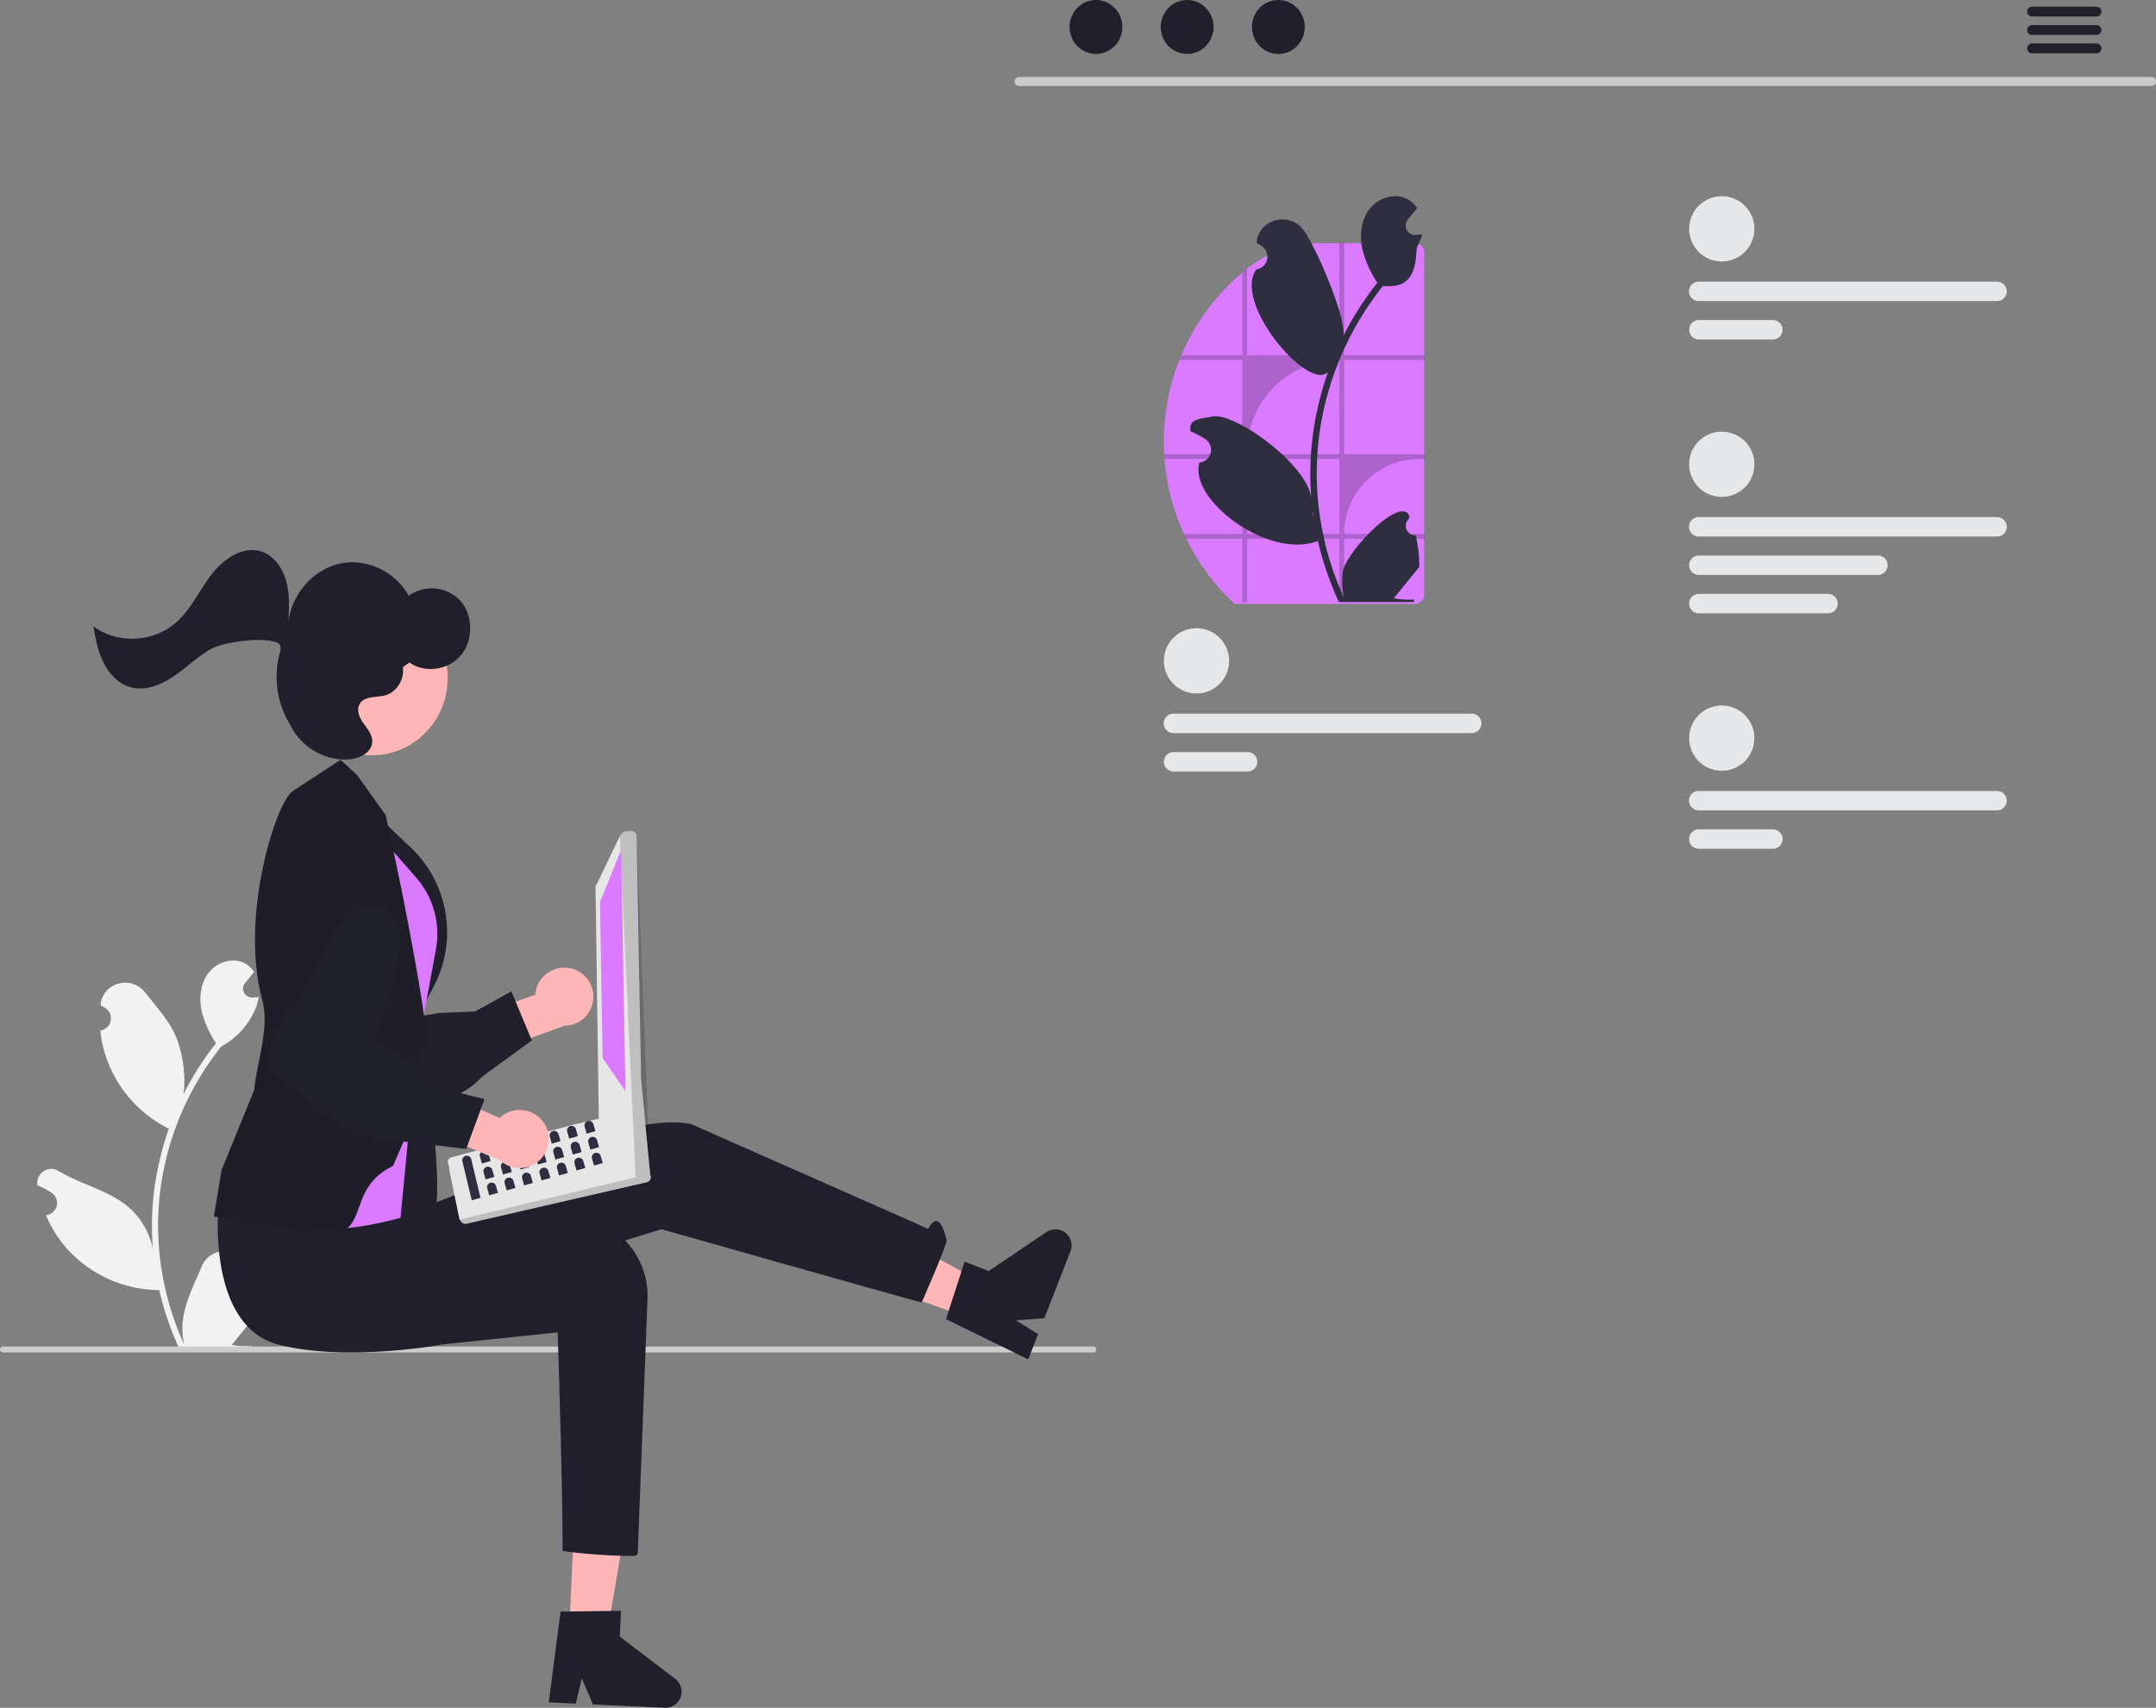 <svg width="864.67" height="685.078" xmlns="http://www.w3.org/2000/svg" data-name="Layer 1">

 <rect width="100%" height="100%" fill="#808080" stroke="none"/>

 <g>
  <title>Layer 1</title>
  <path id="svg_1" fill="#f2f2f2" d="m101.306,515.339a3.613,3.613 0 0 1 -2.619,-6.263c0.091,-0.362 0.156,-0.622 0.248,-0.984q-0.049,-0.118 -0.098,-0.236a9.703,9.703 0 0 0 -17.898,0.067c-2.927,7.051 -6.654,14.113 -7.572,21.568a28.706,28.706 0 0 0 0.504,9.872a115.086,115.086 0 0 1 -10.469,-47.799a111.08,111.08 0 0 1 0.689,-12.392q0.571,-5.06 1.584,-10.047a116.419,116.419 0 0 1 23.087,-49.342a30.983,30.983 0 0 0 12.886,-13.369a23.634,23.634 0 0 0 2.149,-6.458c-0.627,0.082 -1.265,0.134 -1.892,0.175c-0.195,0.01 -0.401,0.021 -0.597,0.031l-0.074,0.003a3.58,3.58 0 0 1 -2.94,-5.832q0.406,-0.5 0.813,-0.999c0.411,-0.514 0.833,-1.018 1.244,-1.532a1.785,1.785 0 0 0 0.134,-0.154c0.473,-0.586 0.946,-1.162 1.419,-1.748a10.352,10.352 0 0 0 -3.394,-3.28c-4.741,-2.777 -11.281,-0.854 -14.706,3.435c-3.435,4.288 -4.083,10.304 -2.89,15.662a41.485,41.485 0 0 0 5.738,12.793c-0.257,0.329 -0.525,0.648 -0.782,0.977a117.172,117.172 0 0 0 -12.23,19.375a48.709,48.709 0 0 0 -2.908,-22.624c-2.783,-6.715 -8.001,-12.37 -12.595,-18.175c-5.519,-6.973 -16.835,-3.93 -17.807,4.909q-0.014,0.128 -0.028,0.257q1.024,0.577 2.004,1.226a4.901,4.901 0 0 1 -1.976,8.919l-0.1,0.015a48.767,48.767 0 0 0 1.285,7.291a50.21,50.21 0 0 0 25,31.468c0.401,0.206 0.792,0.411 1.193,0.607a119.598,119.598 0 0 0 -6.438,30.296a113.435,113.435 0 0 0 0.082,18.315l-0.031,-0.216a29.974,29.974 0 0 0 -10.232,-17.308c-7.874,-6.469 -18.999,-8.851 -27.494,-14.05a5.625,5.625 0 0 0 -8.616,5.473q0.017,0.114 0.035,0.227a32.928,32.928 0 0 1 3.692,1.779q1.024,0.578 2.004,1.226a4.901,4.901 0 0 1 -1.976,8.919l-0.1,0.015c-0.072,0.01 -0.134,0.021 -0.206,0.031a48.808,48.808 0 0 0 8.978,14.058a50.254,50.254 0 0 0 36.446,15.991l0.01,0a119.562,119.562 0 0 0 8.032,23.447l28.692,0c0.103,-0.319 0.195,-0.648 0.288,-0.967a32.599,32.599 0 0 1 -7.939,-0.473c2.129,-2.612 4.257,-5.245 6.386,-7.857a1.78,1.78 0 0 0 0.134,-0.154c1.08,-1.337 2.17,-2.663 3.25,-4l0.001,-0.002a47.75,47.75 0 0 0 -1.399,-12.164l-0.001,-0.001z"/>
  <path id="svg_2" fill="#ccc" d="m439.67,541.344a1.186,1.186 0 0 1 -1.19,1.19l-437.29,0a1.19,1.19 0 0 1 0,-2.38l437.29,0a1.187,1.187 0 0 1 1.19,1.19z"/>
  <path id="svg_3" fill="#ffb6b6" d="m228.982,388.484a11.583,11.583 0 0 0 -14.259,10.59l-24.999,8.7l1.582,16.481l35.131,-12.782a11.646,11.646 0 0 0 2.546,-22.989l0,0z"/>
  <path id="svg_4" fill="#201f2b" d="m188.24,436.387c-9.94,6.928 -27.452,10.472 -51.286,10.31a9.53,9.53 0 0 1 -7.026,-3.064c-6.377,-6.641 -6.128,-21.8 -6.088,-23.264l-6.99,-26.342c-0.15,-0.403 -4.019,-11.212 -0.083,-18.759a12.369,12.369 0 0 1 8.226,-6.269c14.782,-3.923 28.678,35.647 30.444,40.875l20.745,-3.533l14.326,-0.589l14.576,-8.045l8.206,19.64l-20.308,14.841a25.664,25.664 0 0 1 -4.742,4.2z"/>
  <polygon id="svg_5" fill="#ffb6b6" points="228.268 654.202 243.549 654.916 253.575 596.315 231.022 595.261 228.268 654.202"/>
  <path id="svg_6" fill="#201f2b" d="m224.831,646.486l24.223,-0.312l-0.484,10.349l22.224,16.935a6.472,6.472 0 0 1 -4.225,11.613l-28.759,-1.345l-4.478,-10.469l-2.414,10.147l-10.843,-0.507l4.755,-36.411z"/>
  <polygon id="svg_7" fill="#ffb6b6" points="387.812 528.378 393.379 514.129 341.068 485.876 314.642 502.486 387.812 528.378"/>
  <path id="svg_8" fill="#201f2b" d="m379.402,529.165l7.457,-23.049l9.65,3.771l23.157,-15.635a6.472,6.472 0 0 1 9.65,7.719l-10.478,26.816l-11.352,0.892l8.84,5.535l-3.951,10.111l-32.974,-16.158z"/>
  <path id="svg_9" fill="#201f2b" d="m87.296,485.97s6.346,40.516 36.346,43.516s57.654,-10.516 57.654,-10.516l84,-25.87s89.346,25.386 104.346,29.386c0,0 10.346,-23.484 10,-25c-3.19,-13.958 -7.346,-4.516 -7.346,-4.516l-95,-42s-15,-4 -41,7s-95.654,37.516 -95.654,37.516l-53.346,-9.516z"/>
  <path id="svg_10" fill="#201f2b" d="m87.642,483.486s-5.003,48.537 24.22,55.951c27.78,7.049 66.098,-0.182 66.098,-0.182l45.681,-4.769s2,58.696 2,87.696a220.258,220.258 0 0 0 28,2c2,0 2.133,-1.048 2.133,-1.048l3.873,-101.444a31.658,31.658 0 0 0 -32.754,-33.585q-3.235,0.123 -6.786,0.458c-28.102,2.695 -62.99,-3.034 -62.99,-3.034l-69.474,-2.043z"/>
  <path id="svg_11" fill="#201f2b" d="m168.701,413.075s11.864,71.744 3.846,77.471s-19.013,5.75 -19.013,5.75l-2.557,-39.613l17.723,-43.608z"/>
  <path id="svg_12" fill="#201f2b" d="m148.913,324.963l15.863,15.073a46.752,46.752 0 0 1 9.2,55.604l-7.583,14.46l-17.48,-85.137z"/>
  <path id="svg_13" fill="#da7aff" d="m145.366,327.498l21.494,24.482a34.355,34.355 0 0 1 8.362,19.198l0,0a34.355,34.355 0 0 1 -0.391,9.683l-8.1,44.034l-6.088,63.591s-47.003,14.242 -51.814,-7.75s36.538,-153.239 36.538,-153.239z"/>
  <path id="svg_14" fill="#1e1d28" d="m125.191,494.463c-30.898,-5.149 -38.467,-6.171 -38.938,-6.352l-0.472,-0.18l3.097,-18.584l13.078,-32.135c0.849,-10.512 6.358,-24.754 3.206,-36.194c-9.161,-33.257 5.723,-80.253 12.529,-83.853l18.869,-12.37l6.624,6.073l11.484,16.077c9.449,42.091 15.975,81.323 15.658,83.721l-5.832,41.207l-6.872,15.806c-20.848,10.059 -6.829,31.051 -32.43,26.785z"/>
  <path id="svg_15" fill="#e6e6e6" d="m181.131,464.232l48.514,-12.98l4.272,-1.013l3.046,-0.723l3.55,-0.839l0.028,-0.007a2.013,2.013 0 0 1 1.507,0.251l18.014,21.598a1.59,1.59 0 0 1 0.424,0.381a0.714,0.714 0 0 1 0.128,0.135a2.056,2.056 0 0 1 -1.159,3.21l-72.373,16.655a2.039,2.039 0 0 1 -2.049,-0.724l-0.734,-0.952l-4.005,-19.286l-0.285,-2.504a1.996,1.996 0 0 1 -0.375,-0.788a2.028,2.028 0 0 1 1.499,-2.414z"/>
  <path id="svg_16" opacity="0.17" d="m184.298,489.223l0.739,0.955a2.038,2.038 0 0 0 2.044,0.724l72.376,-16.656a2.052,2.052 0 0 0 1.156,-3.208a0.611,0.611 0 0 0 -0.126,-0.135l-76.188,18.32z"/>
  <path id="svg_17" fill="#e6e6e6" d="m240.151,448.536l-1.309,-92.265a2.106,2.106 0 0 1 0.467,-1.542l9.274,-19.301l0.963,-1.17a2.132,2.132 0 0 1 1.425,-0.754l2.019,-0.188a2.107,2.107 0 0 1 2.303,1.891l0,0l1.818,97.624l0.002,0.007l0.901,9.4l1.067,11.162l0.003,0.014l1.666,17.366a2.062,2.062 0 0 1 -0.557,1.637a2.091,2.091 0 0 1 -1.585,0.678l-1.313,-0.026a2.14,2.14 0 0 1 -1.364,-0.538l-0.735,-0.66l-0.34,-0.31l-14.007,-21.653a2.094,2.094 0 0 1 -0.697,-1.371z"/>
  <path id="svg_18" opacity="0.17" d="m248.586,335.428l6.267,136.136l0.343,0.306l0.732,0.658a2.132,2.132 0 0 0 1.364,0.538l1.315,0.026a2.115,2.115 0 0 0 2.141,-2.314l-5.459,-135.57a2.108,2.108 0 0 0 -2.299,-1.897l-2.023,0.194a2.078,2.078 0 0 0 -1.418,0.754l-0.964,1.168z"/>
  <polygon id="svg_19" fill="#da7aff" points="249.113 340.929 240.632 361.864 241.681 424.491 250.863 437.77 249.113 340.929"/>
  <path id="svg_20" fill="#2f2e41" d="m186.722,463.68a1.821,1.821 0 0 0 -1.252,2.249l3.736,15.571l3.501,-0.997l-3.736,-15.571a1.821,1.821 0 0 0 -2.249,-1.252z"/>
  <path id="svg_21" fill="#2f2e41" d="m193.724,461.686a1.821,1.821 0 0 0 -1.252,2.249l0.797,2.801l3.501,-0.997l-0.797,-2.801a1.821,1.821 0 0 0 -2.249,-1.252z"/>
  <path id="svg_22" fill="#2f2e41" d="m200.726,459.693a1.821,1.821 0 0 0 -1.252,2.249l0.797,2.801l3.501,-0.997l-0.797,-2.801a1.821,1.821 0 0 0 -2.249,-1.252z"/>
  <path id="svg_23" fill="#2f2e41" d="m207.728,457.699a1.821,1.821 0 0 0 -1.252,2.249l0.797,2.801l3.501,-0.997l-0.797,-2.801a1.821,1.821 0 0 0 -2.249,-1.252z"/>
  <path id="svg_24" fill="#2f2e41" d="m214.73,455.705a1.821,1.821 0 0 0 -1.252,2.249l0.797,2.801l3.501,-0.997l-0.797,-2.801a1.821,1.821 0 0 0 -2.249,-1.252z"/>
  <path id="svg_25" fill="#2f2e41" d="m221.731,453.711a1.821,1.821 0 0 0 -1.252,2.249l0.797,2.801l3.501,-0.997l-0.797,-2.801a1.821,1.821 0 0 0 -2.249,-1.252z"/>
  <path id="svg_26" fill="#2f2e41" d="m228.733,451.718a1.821,1.821 0 0 0 -1.252,2.249l0.797,2.801l3.501,-0.997l-0.797,-2.801a1.821,1.821 0 0 0 -2.249,-1.252z"/>
  <path id="svg_27" fill="#2f2e41" d="m235.735,449.724a1.821,1.821 0 0 0 -1.252,2.249l0.797,2.801l3.501,-0.997l-0.797,-2.801a1.821,1.821 0 0 0 -2.249,-1.252z"/>
  <path id="svg_28" fill="#2f2e41" d="m195.194,468.071a1.821,1.821 0 0 0 -1.252,2.249l0.797,2.801l3.501,-0.997l-0.797,-2.801a1.821,1.821 0 0 0 -2.249,-1.252z"/>
  <path id="svg_29" fill="#2f2e41" d="m202.195,466.078a1.821,1.821 0 0 0 -1.252,2.249l0.797,2.801l3.501,-0.997l-0.797,-2.801a1.821,1.821 0 0 0 -2.249,-1.252z"/>
  <path id="svg_30" fill="#2f2e41" d="m209.197,464.084a1.821,1.821 0 0 0 -1.252,2.249l0.797,2.801l3.501,-0.997l-0.797,-2.801a1.821,1.821 0 0 0 -2.249,-1.252z"/>
  <path id="svg_31" fill="#2f2e41" d="m216.199,462.09a1.821,1.821 0 0 0 -1.252,2.249l0.797,2.801l3.501,-0.997l-0.797,-2.801a1.821,1.821 0 0 0 -2.249,-1.252z"/>
  <path id="svg_32" fill="#2f2e41" d="m223.201,460.097a1.821,1.821 0 0 0 -1.252,2.249l0.797,2.801l3.501,-0.997l-0.797,-2.801a1.821,1.821 0 0 0 -2.249,-1.252z"/>
  <path id="svg_33" fill="#2f2e41" d="m230.203,458.103a1.821,1.821 0 0 0 -1.252,2.249l0.797,2.801l3.501,-0.997l-0.797,-2.801a1.821,1.821 0 0 0 -2.249,-1.252z"/>
  <path id="svg_34" fill="#2f2e41" d="m237.205,456.109a1.821,1.821 0 0 0 -1.252,2.249l0.797,2.801l3.501,-0.997l-0.797,-2.801a1.821,1.821 0 0 0 -2.249,-1.252z"/>
  <path id="svg_35" fill="#2f2e41" d="m196.663,474.457a1.821,1.821 0 0 0 -1.252,2.249l0.797,2.801l3.501,-0.997l-0.797,-2.801a1.821,1.821 0 0 0 -2.249,-1.252z"/>
  <path id="svg_36" fill="#2f2e41" d="m203.665,472.463a1.821,1.821 0 0 0 -1.252,2.249l0.797,2.801l3.501,-0.997l-0.797,-2.801a1.821,1.821 0 0 0 -2.249,-1.252z"/>
  <path id="svg_37" fill="#2f2e41" d="m210.667,470.469a1.821,1.821 0 0 0 -1.252,2.249l0.797,2.801l3.501,-0.997l-0.797,-2.801a1.821,1.821 0 0 0 -2.249,-1.252z"/>
  <path id="svg_38" fill="#2f2e41" d="m217.669,468.476a1.821,1.821 0 0 0 -1.252,2.249l0.797,2.801l3.501,-0.997l-0.797,-2.801a1.821,1.821 0 0 0 -2.249,-1.252z"/>
  <path id="svg_39" fill="#2f2e41" d="m224.67,466.482a1.821,1.821 0 0 0 -1.252,2.249l0.797,2.801l3.501,-0.997l-0.797,-2.801a1.821,1.821 0 0 0 -2.249,-1.252z"/>
  <path id="svg_40" fill="#2f2e41" d="m231.672,464.488a1.821,1.821 0 0 0 -1.252,2.249l0.797,2.801l3.501,-0.997l-0.798,-2.801a1.821,1.821 0 0 0 -2.249,-1.252z"/>
  <path id="svg_41" fill="#2f2e41" d="m238.674,462.494a1.821,1.821 0 0 0 -1.252,2.249l0.797,2.801l3.501,-0.997l-0.797,-2.801a1.821,1.821 0 0 0 -2.249,-1.252z"/>
  <path id="svg_42" fill="#ffb6b6" d="m218.103,450.411a11.583,11.583 0 0 0 -17.655,-1.937l-24.242,-10.628l-10.052,13.157l34.445,14.528a11.646,11.646 0 0 0 17.504,-15.119z"/>
  <path id="svg_43" fill="#21202d" d="m155.653,457.81c-11.999,-1.683 -27.246,-10.998 -44.605,-27.329a9.53,9.53 0 0 1 -3.066,-7.026c-0.157,-9.206 10.337,-20.148 11.362,-21.194l12.795,-24.064c0.164,-0.397 4.681,-10.952 12.7,-13.807a12.369,12.369 0 0 1 10.294,1.001c13.504,7.18 -3.227,45.637 -5.489,50.671l17.609,11.522l10.902,9.313l16.157,4.018l-7.345,19.978l-24.981,-2.936a25.664,25.664 0 0 1 -6.333,-0.147z"/>
  <ellipse id="svg_44" transform="rotate(-83.168 -265.277 541.872)" fill="#ffb6b6" ry="30.111" rx="30.782" cy="921.541" cx="51.805"/>
  <path id="svg_45" fill="#201f2b" d="m71.004,249.368c5.792,-5.317 9.15,-12.891 14.019,-19.133c4.869,-6.243 12.66,-11.419 19.941,-8.958c5.019,1.696 8.454,6.716 9.861,12.023c1.407,5.306 1.115,10.937 0.813,16.452c1.223,-11.26 9.938,-21.274 20.573,-23.64c10.635,-2.366 22.369,3.1 27.699,12.903a15.695,15.695 0 0 1 20.75,2.045c5.122,5.814 5.222,15.724 0.22,21.757s-14.43,7.375 -20.699,2.945l-2.631,1.896c0.775,4.826 -2.472,10.027 -7.032,11.263c-3.697,1.002 -8.647,0.168 -10.41,3.711c-1.232,2.475 0.161,5.442 1.756,7.649c1.595,2.207 3.526,4.519 3.417,7.295c-0.164,4.189 -4.8,6.581 -8.802,6.99c-9.651,0.985 -19.557,-4.617 -23.979,-13.559q-0.128,-0.259 -0.283,-0.521a36.55,36.55 0 0 1 -3.975,-28.623c0.534,-1.88 0.398,-3.343 -0.869,-3.955c-5.477,-2.647 -21.975,-0.446 -27.264,2.696c-5.29,3.142 -9.759,7.602 -14.899,11.006c-5.14,3.403 -11.452,5.747 -17.246,3.958c-4.641,-1.433 -8.264,-5.361 -10.481,-9.841c-2.217,-4.48 -3.199,-9.51 -4.022,-14.49c9.765,7.318 24.427,6.501 33.544,-1.868z"/>
  <path id="svg_46" fill="#cacaca" d="m862.903,34.484l-454.293,0a1.807,1.807 0 0 1 0,-3.613l454.293,0a1.807,1.807 0 0 1 0,3.613l0,0z"/>
  <ellipse id="svg_47" fill="#201f2b" ry="10.823" rx="10.588" cy="10.823" cx="439.534"/>
  <ellipse id="svg_48" fill="#201f2b" ry="10.823" rx="10.588" cy="10.823" cx="476.109"/>
  <ellipse id="svg_49" fill="#201f2b" ry="10.823" rx="10.588" cy="10.823" cx="512.684"/>
  <path id="svg_50" fill="#201f2b" d="m840.882,2.683l-25.981,0a1.968,1.968 0 0 0 0,3.934l25.981,0a1.968,1.968 0 0 0 0,-3.934z"/>
  <path id="svg_51" fill="#201f2b" d="m840.882,10.067l-25.981,0a1.968,1.968 0 0 0 0,3.934l25.981,0a1.968,1.968 0 0 0 0,-3.934z"/>
  <path id="svg_52" fill="#201f2b" d="m840.882,17.442l-25.981,0a1.968,1.968 0 0 0 0,3.934l25.981,0a1.968,1.968 0 0 0 0,-3.934z"/>
  <path id="svg_53" fill="#2f2e41" d="m66.45,449.706l0.015,-0.02l-0.015,0.041l0,-0.021z"/>
  <circle id="svg_54" fill="#e6e7e8" r="13.089" cy="91.795" cx="690.523"/>
  <path id="svg_55" fill="#e6e7e8" d="m800.846,120.78l-119.514,0a3.898,3.898 0 1 1 0,-7.795l119.514,0a3.898,3.898 0 1 1 0,7.795z"/>
  <path id="svg_56" fill="#e6e7e8" d="m711.015,136.182l-29.684,0a3.898,3.898 0 1 1 0,-7.796l29.684,0a3.898,3.898 0 0 1 0,7.796z"/>
  <circle id="svg_57" fill="#e6e7e8" r="13.089" cy="296.1" cx="690.523"/>
  <path id="svg_58" fill="#e6e7e8" d="m800.846,325.084l-119.514,0a3.898,3.898 0 1 1 0,-7.795l119.514,0a3.898,3.898 0 1 1 0,7.795z"/>
  <path id="svg_59" fill="#e6e7e8" d="m711.015,340.486l-29.684,0a3.898,3.898 0 1 1 0,-7.796l29.684,0a3.898,3.898 0 0 1 0,7.796z"/>
  <circle id="svg_60" fill="#e6e7e8" r="13.089" cy="265.096" cx="479.859"/>
  <path id="svg_61" fill="#e6e7e8" d="m590.181,294.081l-119.514,0a3.898,3.898 0 1 1 0,-7.795l119.514,0a3.898,3.898 0 1 1 0,7.795z"/>
  <path id="svg_62" fill="#e6e7e8" d="m500.351,309.483l-29.684,0a3.898,3.898 0 1 1 0,-7.796l29.684,0a3.898,3.898 0 1 1 0,7.796z"/>
  <circle id="svg_63" fill="#e6e7e8" r="13.089" cy="186.247" cx="690.523"/>
  <path id="svg_64" fill="#e6e7e8" d="m800.846,215.231l-119.514,0a3.898,3.898 0 1 1 0,-7.795l119.514,0a3.898,3.898 0 1 1 0,7.795z"/>
  <path id="svg_65" fill="#e6e7e8" d="m753.148,230.633l-71.817,0a3.898,3.898 0 1 1 0,-7.796l71.817,0a3.898,3.898 0 0 1 0,7.796z"/>
  <path id="svg_66" fill="#e6e7e8" d="m733.138,246.035l-51.806,0a3.898,3.898 0 1 1 0,-7.796l51.806,0a3.898,3.898 0 0 1 0,7.796z"/>
  <path id="svg_67" fill="#da7aff" d="m571.182,101.188l0,137.428a3.625,3.625 0 0 1 -3.616,3.621l-72.411,0a88.849,88.849 0 0 1 -19.387,-26.085c-0.316,-0.632 -0.617,-1.269 -0.904,-1.916a88.005,88.005 0 0 1 -7.824,-30.125c-0.054,-0.642 -0.099,-1.279 -0.128,-1.926c-0.099,-1.655 -0.143,-3.334 -0.143,-5.018a88.44,88.44 0 0 1 6.238,-32.743c0.247,-0.647 0.509,-1.289 0.78,-1.926a88.976,88.976 0 0 1 24.445,-33.133q0.948,-0.808 1.916,-1.571l0.148,-0.119a46.837,46.837 0 0 1 29.226,-10.116l38.043,0a3.627,3.627 0 0 1 3.616,3.63z"/>
  <path id="svg_68" opacity="0.2" d="m571.375,144.422l0,-1.926l-32.294,0l0,-44.938l-1.921,0l0,44.938l-37.011,0l0,-34.704q-0.971,0.763 -1.916,1.571l0,33.133l-24.445,0c-0.272,0.637 -0.533,1.279 -0.78,1.926l25.225,0l0,37.761l-31.32,0c0.03,0.647 0.074,1.284 0.128,1.926l31.192,0l0,30.125l-23.368,0c0.286,0.647 0.588,1.284 0.904,1.916l22.464,0l0,25.324l1.916,0l0,-25.324l37.011,0l0,25.324l1.921,0l0,-25.324l32.294,0l0,-1.916l-32.294,0a30.119,30.119 0 0 1 30.125,-30.125l2.168,0l0,-1.926l-32.294,0l0,-37.761l32.294,0zm-34.215,69.813l-37.011,0l0,-30.125l37.011,0l0,30.125zm0,-32.051l-37.011,0l0,-0.756a37.008,37.008 0 0 1 37.011,-37.006l0,37.761z"/>
  <path id="svg_69" fill="#2f2e41" d="m567.733,214.72a3.78,3.78 0 0 1 -2.739,-6.551c0.095,-0.379 0.164,-0.651 0.259,-1.03q-0.051,-0.124 -0.103,-0.247c-3.48,-8.298 -25.685,14.833 -26.645,22.632a30.029,30.029 0 0 0 0.527,10.328a120.392,120.392 0 0 1 -10.952,-50.003a116.202,116.202 0 0 1 0.721,-12.963q0.597,-5.293 1.657,-10.511a121.787,121.787 0 0 1 24.151,-51.616c6.874,0.384 12.898,-0.663 13.48,-13.985c0.103,-2.37 1.861,-4.422 2.248,-6.756c-0.656,0.086 -1.323,0.14 -1.979,0.183c-0.204,0.011 -0.42,0.021 -0.624,0.032l-0.077,0.003a3.745,3.745 0 0 1 -3.076,-6.101q0.425,-0.523 0.851,-1.046c0.43,-0.538 0.871,-1.065 1.302,-1.603a1.868,1.868 0 0 0 0.14,-0.161c0.495,-0.613 0.99,-1.216 1.485,-1.829a10.829,10.829 0 0 0 -3.55,-3.432c-4.959,-2.905 -11.801,-0.893 -15.384,3.593c-3.593,4.486 -4.271,10.779 -3.023,16.384a43.398,43.398 0 0 0 6.003,13.383c-0.269,0.344 -0.549,0.678 -0.818,1.022a122.574,122.574 0 0 0 -12.794,20.268c1.016,-7.939 -11.412,-36.608 -16.218,-42.681c-5.773,-7.294 -17.611,-4.111 -18.628,5.136q-0.015,0.134 -0.029,0.268q1.071,0.604 2.096,1.282a5.127,5.127 0 0 1 -2.067,9.33l-0.105,0.016c-9.556,13.644 21.077,49.155 28.745,41.181a125.112,125.112 0 0 0 -6.734,31.693a118.663,118.663 0 0 0 0.086,19.16l-0.032,-0.226c-1.704,-13.882 -30.931,-34.523 -39.466,-32.803c-4.917,0.99 -9.76,0.765 -9.013,5.725q0.018,0.119 0.036,0.237a34.445,34.445 0 0 1 3.862,1.861q1.071,0.604 2.096,1.282a5.127,5.127 0 0 1 -2.067,9.33l-0.105,0.016c-0.075,0.011 -0.14,0.022 -0.215,0.032c-4.35,14.966 27.907,39.12 47.518,31.435l0.011,0a125.076,125.076 0 0 0 8.402,24.528l30.015,0c0.108,-0.334 0.204,-0.678 0.301,-1.011a34.102,34.102 0 0 1 -8.305,-0.495c2.227,-2.733 4.454,-5.487 6.681,-8.219a1.866,1.866 0 0 0 0.14,-0.161c1.13,-1.398 2.27,-2.786 3.399,-4.185l0.001,-0.002a49.952,49.952 0 0 0 -1.464,-12.725l-0.001,-0.001zm-34.371,-67.613l0.016,-0.021l-0.016,0.043l0,-0.021zm-6.648,59.932l-0.258,-0.581c0.011,-0.42 0.011,-0.839 0,-1.269c0,-0.118 -0.021,-0.237 -0.021,-0.355c0.097,0.742 0.183,1.485 0.29,2.227l-0.011,-0.022z"/>
 </g>
</svg>